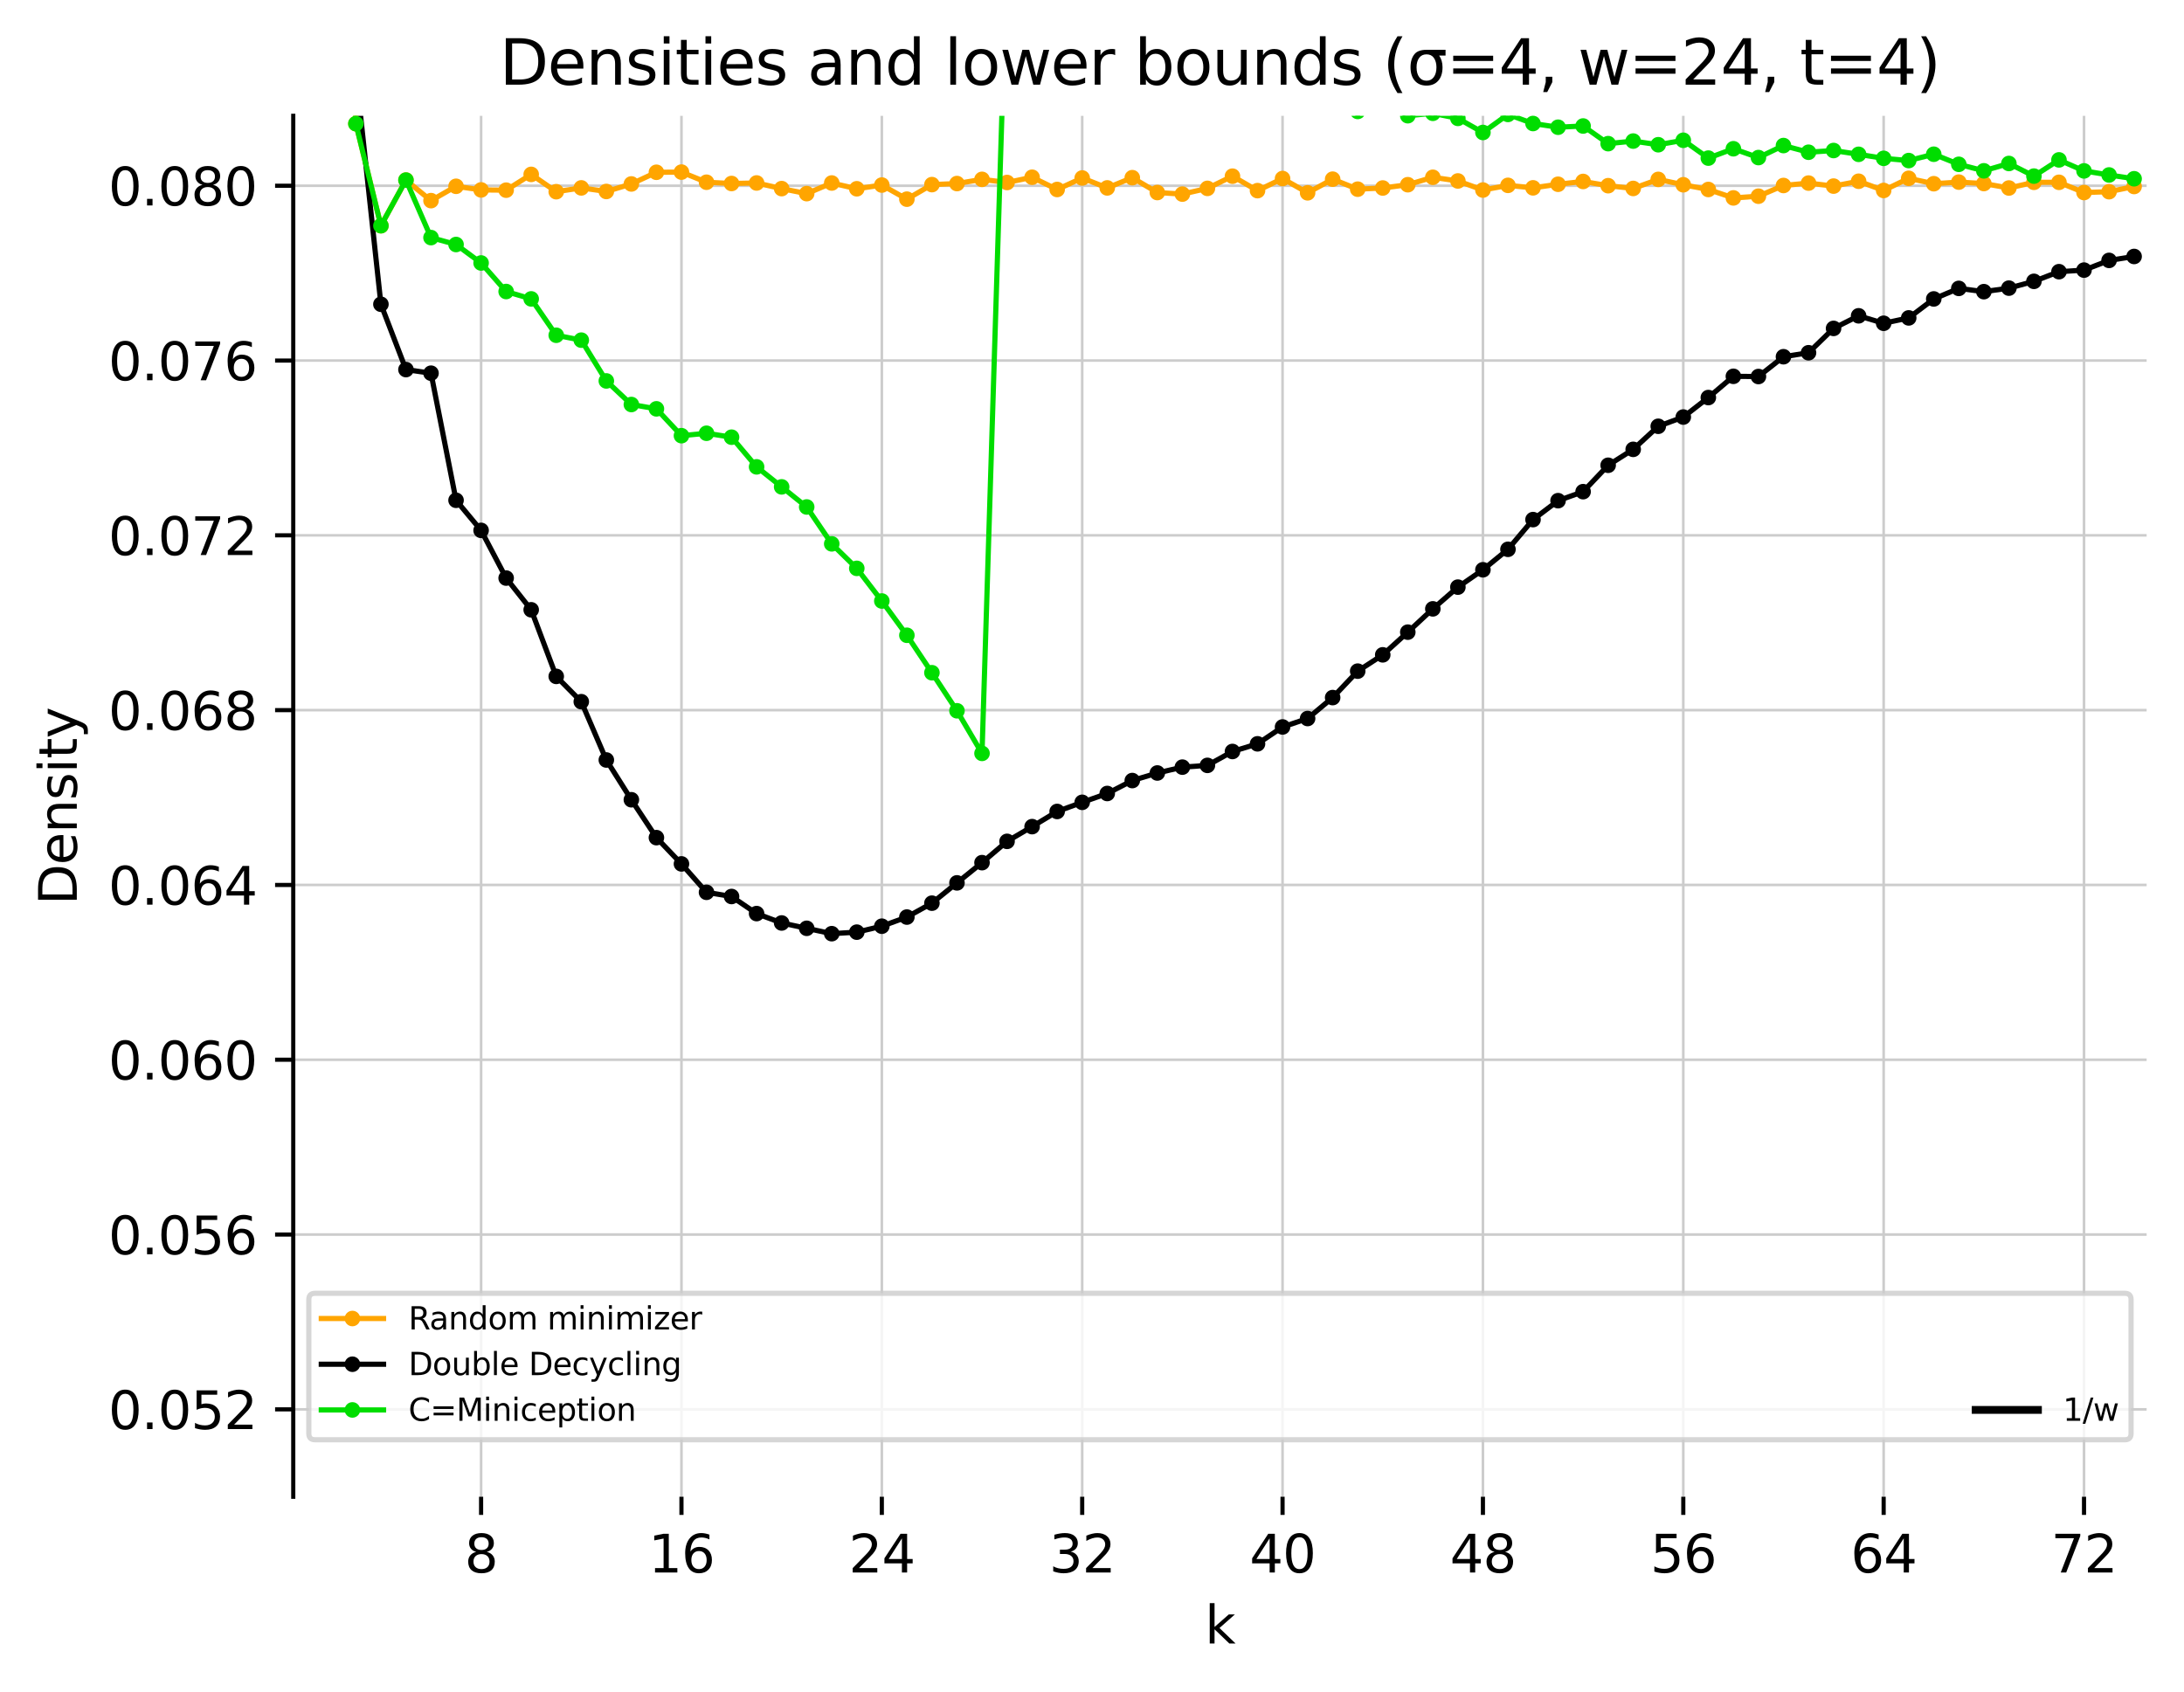 <?xml version="1.0" encoding="utf-8" standalone="no"?>
<!DOCTYPE svg PUBLIC "-//W3C//DTD SVG 1.1//EN"
  "http://www.w3.org/Graphics/SVG/1.1/DTD/svg11.dtd">
<svg xmlns:xlink="http://www.w3.org/1999/xlink" width="420.826pt" height="325.986pt" viewBox="0 0 420.826 325.986" xmlns="http://www.w3.org/2000/svg" version="1.1">
 <defs>
  <style type="text/css">*{stroke-linejoin: round; stroke-linecap: butt}</style>
 </defs>
 <g id="figure_1">
  <g id="patch_1">
   <path d="M 0 325.986 
L 420.826 325.986 
L 420.826 0 
L 0 0 
z
" style="fill: #ffffff"/>
  </g>
  <g id="axes_1">
   <g id="patch_2">
    <path d="M 56.506 288.43 
L 413.626 288.43 
L 413.626 22.318 
L 56.506 22.318 
z
" style="fill: #ffffff"/>
   </g>
   <g id="matplotlib.axis_1">
    <g id="xtick_1">
     <g id="line2d_1">
      <path d="M 92.701 288.43 
L 92.701 22.318 
" clip-path="url(#p3a14e0d897)" style="fill: none; stroke: #cccccc; stroke-width: 0.5; stroke-linecap: square"/>
     </g>
     <g id="line2d_2">
      <defs>
       <path id="m3e12089c28" d="M 0 0 
L 0 3.5 
" style="stroke: #000000; stroke-width: 0.8"/>
      </defs>
      <g>
       <use xlink:href="#m3e12089c28" x="92.701" y="288.43" style="stroke: #000000; stroke-width: 0.8"/>
      </g>
     </g>
     <g id="text_1">
      <!-- 8 -->
      <g transform="translate(89.52 303.029) scale(0.1 -0.1)">
       <defs>
        <path id="DejaVuSans-38" d="M 2034 2216 
Q 1584 2216 1326 1975 
Q 1069 1734 1069 1313 
Q 1069 891 1326 650 
Q 1584 409 2034 409 
Q 2484 409 2743 651 
Q 3003 894 3003 1313 
Q 3003 1734 2745 1975 
Q 2488 2216 2034 2216 
z
M 1403 2484 
Q 997 2584 770 2862 
Q 544 3141 544 3541 
Q 544 4100 942 4425 
Q 1341 4750 2034 4750 
Q 2731 4750 3128 4425 
Q 3525 4100 3525 3541 
Q 3525 3141 3298 2862 
Q 3072 2584 2669 2484 
Q 3125 2378 3379 2068 
Q 3634 1759 3634 1313 
Q 3634 634 3220 271 
Q 2806 -91 2034 -91 
Q 1263 -91 848 271 
Q 434 634 434 1313 
Q 434 1759 690 2068 
Q 947 2378 1403 2484 
z
M 1172 3481 
Q 1172 3119 1398 2916 
Q 1625 2713 2034 2713 
Q 2441 2713 2670 2916 
Q 2900 3119 2900 3481 
Q 2900 3844 2670 4047 
Q 2441 4250 2034 4250 
Q 1625 4250 1398 4047 
Q 1172 3844 1172 3481 
z
" transform="scale(0.016)"/>
       </defs>
       <use xlink:href="#DejaVuSans-38"/>
      </g>
     </g>
    </g>
    <g id="xtick_2">
     <g id="line2d_3">
      <path d="M 131.308 288.43 
L 131.308 22.318 
" clip-path="url(#p3a14e0d897)" style="fill: none; stroke: #cccccc; stroke-width: 0.5; stroke-linecap: square"/>
     </g>
     <g id="line2d_4">
      <g>
       <use xlink:href="#m3e12089c28" x="131.308" y="288.43" style="stroke: #000000; stroke-width: 0.8"/>
      </g>
     </g>
     <g id="text_2">
      <!-- 16 -->
      <g transform="translate(124.946 303.029) scale(0.1 -0.1)">
       <defs>
        <path id="DejaVuSans-31" d="M 794 531 
L 1825 531 
L 1825 4091 
L 703 3866 
L 703 4441 
L 1819 4666 
L 2450 4666 
L 2450 531 
L 3481 531 
L 3481 0 
L 794 0 
L 794 531 
z
" transform="scale(0.016)"/>
        <path id="DejaVuSans-36" d="M 2113 2584 
Q 1688 2584 1439 2293 
Q 1191 2003 1191 1497 
Q 1191 994 1439 701 
Q 1688 409 2113 409 
Q 2538 409 2786 701 
Q 3034 994 3034 1497 
Q 3034 2003 2786 2293 
Q 2538 2584 2113 2584 
z
M 3366 4563 
L 3366 3988 
Q 3128 4100 2886 4159 
Q 2644 4219 2406 4219 
Q 1781 4219 1451 3797 
Q 1122 3375 1075 2522 
Q 1259 2794 1537 2939 
Q 1816 3084 2150 3084 
Q 2853 3084 3261 2657 
Q 3669 2231 3669 1497 
Q 3669 778 3244 343 
Q 2819 -91 2113 -91 
Q 1303 -91 875 529 
Q 447 1150 447 2328 
Q 447 3434 972 4092 
Q 1497 4750 2381 4750 
Q 2619 4750 2861 4703 
Q 3103 4656 3366 4563 
z
" transform="scale(0.016)"/>
       </defs>
       <use xlink:href="#DejaVuSans-31"/>
       <use xlink:href="#DejaVuSans-36" x="63.623"/>
      </g>
     </g>
    </g>
    <g id="xtick_3">
     <g id="line2d_5">
      <path d="M 169.916 288.43 
L 169.916 22.318 
" clip-path="url(#p3a14e0d897)" style="fill: none; stroke: #cccccc; stroke-width: 0.5; stroke-linecap: square"/>
     </g>
     <g id="line2d_6">
      <g>
       <use xlink:href="#m3e12089c28" x="169.916" y="288.43" style="stroke: #000000; stroke-width: 0.8"/>
      </g>
     </g>
     <g id="text_3">
      <!-- 24 -->
      <g transform="translate(163.553 303.029) scale(0.1 -0.1)">
       <defs>
        <path id="DejaVuSans-32" d="M 1228 531 
L 3431 531 
L 3431 0 
L 469 0 
L 469 531 
Q 828 903 1448 1529 
Q 2069 2156 2228 2338 
Q 2531 2678 2651 2914 
Q 2772 3150 2772 3378 
Q 2772 3750 2511 3984 
Q 2250 4219 1831 4219 
Q 1534 4219 1204 4116 
Q 875 4013 500 3803 
L 500 4441 
Q 881 4594 1212 4672 
Q 1544 4750 1819 4750 
Q 2544 4750 2975 4387 
Q 3406 4025 3406 3419 
Q 3406 3131 3298 2873 
Q 3191 2616 2906 2266 
Q 2828 2175 2409 1742 
Q 1991 1309 1228 531 
z
" transform="scale(0.016)"/>
        <path id="DejaVuSans-34" d="M 2419 4116 
L 825 1625 
L 2419 1625 
L 2419 4116 
z
M 2253 4666 
L 3047 4666 
L 3047 1625 
L 3713 1625 
L 3713 1100 
L 3047 1100 
L 3047 0 
L 2419 0 
L 2419 1100 
L 313 1100 
L 313 1709 
L 2253 4666 
z
" transform="scale(0.016)"/>
       </defs>
       <use xlink:href="#DejaVuSans-32"/>
       <use xlink:href="#DejaVuSans-34" x="63.623"/>
      </g>
     </g>
    </g>
    <g id="xtick_4">
     <g id="line2d_7">
      <path d="M 208.524 288.43 
L 208.524 22.318 
" clip-path="url(#p3a14e0d897)" style="fill: none; stroke: #cccccc; stroke-width: 0.5; stroke-linecap: square"/>
     </g>
     <g id="line2d_8">
      <g>
       <use xlink:href="#m3e12089c28" x="208.524" y="288.43" style="stroke: #000000; stroke-width: 0.8"/>
      </g>
     </g>
     <g id="text_4">
      <!-- 32 -->
      <g transform="translate(202.161 303.029) scale(0.1 -0.1)">
       <defs>
        <path id="DejaVuSans-33" d="M 2597 2516 
Q 3050 2419 3304 2112 
Q 3559 1806 3559 1356 
Q 3559 666 3084 287 
Q 2609 -91 1734 -91 
Q 1441 -91 1130 -33 
Q 819 25 488 141 
L 488 750 
Q 750 597 1062 519 
Q 1375 441 1716 441 
Q 2309 441 2620 675 
Q 2931 909 2931 1356 
Q 2931 1769 2642 2001 
Q 2353 2234 1838 2234 
L 1294 2234 
L 1294 2753 
L 1863 2753 
Q 2328 2753 2575 2939 
Q 2822 3125 2822 3475 
Q 2822 3834 2567 4026 
Q 2313 4219 1838 4219 
Q 1578 4219 1281 4162 
Q 984 4106 628 3988 
L 628 4550 
Q 988 4650 1302 4700 
Q 1616 4750 1894 4750 
Q 2613 4750 3031 4423 
Q 3450 4097 3450 3541 
Q 3450 3153 3228 2886 
Q 3006 2619 2597 2516 
z
" transform="scale(0.016)"/>
       </defs>
       <use xlink:href="#DejaVuSans-33"/>
       <use xlink:href="#DejaVuSans-32" x="63.623"/>
      </g>
     </g>
    </g>
    <g id="xtick_5">
     <g id="line2d_9">
      <path d="M 247.131 288.43 
L 247.131 22.318 
" clip-path="url(#p3a14e0d897)" style="fill: none; stroke: #cccccc; stroke-width: 0.5; stroke-linecap: square"/>
     </g>
     <g id="line2d_10">
      <g>
       <use xlink:href="#m3e12089c28" x="247.131" y="288.43" style="stroke: #000000; stroke-width: 0.8"/>
      </g>
     </g>
     <g id="text_5">
      <!-- 40 -->
      <g transform="translate(240.769 303.029) scale(0.1 -0.1)">
       <defs>
        <path id="DejaVuSans-30" d="M 2034 4250 
Q 1547 4250 1301 3770 
Q 1056 3291 1056 2328 
Q 1056 1369 1301 889 
Q 1547 409 2034 409 
Q 2525 409 2770 889 
Q 3016 1369 3016 2328 
Q 3016 3291 2770 3770 
Q 2525 4250 2034 4250 
z
M 2034 4750 
Q 2819 4750 3233 4129 
Q 3647 3509 3647 2328 
Q 3647 1150 3233 529 
Q 2819 -91 2034 -91 
Q 1250 -91 836 529 
Q 422 1150 422 2328 
Q 422 3509 836 4129 
Q 1250 4750 2034 4750 
z
" transform="scale(0.016)"/>
       </defs>
       <use xlink:href="#DejaVuSans-34"/>
       <use xlink:href="#DejaVuSans-30" x="63.623"/>
      </g>
     </g>
    </g>
    <g id="xtick_6">
     <g id="line2d_11">
      <path d="M 285.739 288.43 
L 285.739 22.318 
" clip-path="url(#p3a14e0d897)" style="fill: none; stroke: #cccccc; stroke-width: 0.5; stroke-linecap: square"/>
     </g>
     <g id="line2d_12">
      <g>
       <use xlink:href="#m3e12089c28" x="285.739" y="288.43" style="stroke: #000000; stroke-width: 0.8"/>
      </g>
     </g>
     <g id="text_6">
      <!-- 48 -->
      <g transform="translate(279.376 303.029) scale(0.1 -0.1)">
       <use xlink:href="#DejaVuSans-34"/>
       <use xlink:href="#DejaVuSans-38" x="63.623"/>
      </g>
     </g>
    </g>
    <g id="xtick_7">
     <g id="line2d_13">
      <path d="M 324.346 288.43 
L 324.346 22.318 
" clip-path="url(#p3a14e0d897)" style="fill: none; stroke: #cccccc; stroke-width: 0.5; stroke-linecap: square"/>
     </g>
     <g id="line2d_14">
      <g>
       <use xlink:href="#m3e12089c28" x="324.346" y="288.43" style="stroke: #000000; stroke-width: 0.8"/>
      </g>
     </g>
     <g id="text_7">
      <!-- 56 -->
      <g transform="translate(317.984 303.029) scale(0.1 -0.1)">
       <defs>
        <path id="DejaVuSans-35" d="M 691 4666 
L 3169 4666 
L 3169 4134 
L 1269 4134 
L 1269 2991 
Q 1406 3038 1543 3061 
Q 1681 3084 1819 3084 
Q 2600 3084 3056 2656 
Q 3513 2228 3513 1497 
Q 3513 744 3044 326 
Q 2575 -91 1722 -91 
Q 1428 -91 1123 -41 
Q 819 9 494 109 
L 494 744 
Q 775 591 1075 516 
Q 1375 441 1709 441 
Q 2250 441 2565 725 
Q 2881 1009 2881 1497 
Q 2881 1984 2565 2268 
Q 2250 2553 1709 2553 
Q 1456 2553 1204 2497 
Q 953 2441 691 2322 
L 691 4666 
z
" transform="scale(0.016)"/>
       </defs>
       <use xlink:href="#DejaVuSans-35"/>
       <use xlink:href="#DejaVuSans-36" x="63.623"/>
      </g>
     </g>
    </g>
    <g id="xtick_8">
     <g id="line2d_15">
      <path d="M 362.954 288.43 
L 362.954 22.318 
" clip-path="url(#p3a14e0d897)" style="fill: none; stroke: #cccccc; stroke-width: 0.5; stroke-linecap: square"/>
     </g>
     <g id="line2d_16">
      <g>
       <use xlink:href="#m3e12089c28" x="362.954" y="288.43" style="stroke: #000000; stroke-width: 0.8"/>
      </g>
     </g>
     <g id="text_8">
      <!-- 64 -->
      <g transform="translate(356.591 303.029) scale(0.1 -0.1)">
       <use xlink:href="#DejaVuSans-36"/>
       <use xlink:href="#DejaVuSans-34" x="63.623"/>
      </g>
     </g>
    </g>
    <g id="xtick_9">
     <g id="line2d_17">
      <path d="M 401.561 288.43 
L 401.561 22.318 
" clip-path="url(#p3a14e0d897)" style="fill: none; stroke: #cccccc; stroke-width: 0.5; stroke-linecap: square"/>
     </g>
     <g id="line2d_18">
      <g>
       <use xlink:href="#m3e12089c28" x="401.561" y="288.43" style="stroke: #000000; stroke-width: 0.8"/>
      </g>
     </g>
     <g id="text_9">
      <!-- 72 -->
      <g transform="translate(395.199 303.029) scale(0.1 -0.1)">
       <defs>
        <path id="DejaVuSans-37" d="M 525 4666 
L 3525 4666 
L 3525 4397 
L 1831 0 
L 1172 0 
L 2766 4134 
L 525 4134 
L 525 4666 
z
" transform="scale(0.016)"/>
       </defs>
       <use xlink:href="#DejaVuSans-37"/>
       <use xlink:href="#DejaVuSans-32" x="63.623"/>
      </g>
     </g>
    </g>
    <g id="text_10">
     <!-- k -->
     <g transform="translate(232.171 316.707) scale(0.1 -0.1)">
      <defs>
       <path id="DejaVuSans-6b" d="M 581 4863 
L 1159 4863 
L 1159 1991 
L 2875 3500 
L 3609 3500 
L 1753 1863 
L 3688 0 
L 2938 0 
L 1159 1709 
L 1159 0 
L 581 0 
L 581 4863 
z
" transform="scale(0.016)"/>
      </defs>
      <use xlink:href="#DejaVuSans-6b"/>
     </g>
    </g>
   </g>
   <g id="matplotlib.axis_2">
    <g id="ytick_1">
     <g id="line2d_19">
      <path d="M 56.506 271.588 
L 413.626 271.588 
" clip-path="url(#p3a14e0d897)" style="fill: none; stroke: #cccccc; stroke-width: 0.5; stroke-linecap: square"/>
     </g>
     <g id="line2d_20">
      <defs>
       <path id="m6bbd85a780" d="M 0 0 
L -3.5 0 
" style="stroke: #000000; stroke-width: 0.8"/>
      </defs>
      <g>
       <use xlink:href="#m6bbd85a780" x="56.506" y="271.588" style="stroke: #000000; stroke-width: 0.8"/>
      </g>
     </g>
     <g id="text_11">
      <!-- 0.052 -->
      <g transform="translate(20.878 275.387) scale(0.1 -0.1)">
       <defs>
        <path id="DejaVuSans-2e" d="M 684 794 
L 1344 794 
L 1344 0 
L 684 0 
L 684 794 
z
" transform="scale(0.016)"/>
       </defs>
       <use xlink:href="#DejaVuSans-30"/>
       <use xlink:href="#DejaVuSans-2e" x="63.623"/>
       <use xlink:href="#DejaVuSans-30" x="95.41"/>
       <use xlink:href="#DejaVuSans-35" x="159.033"/>
       <use xlink:href="#DejaVuSans-32" x="222.656"/>
      </g>
     </g>
    </g>
    <g id="ytick_2">
     <g id="line2d_21">
      <path d="M 56.506 237.903 
L 413.626 237.903 
" clip-path="url(#p3a14e0d897)" style="fill: none; stroke: #cccccc; stroke-width: 0.5; stroke-linecap: square"/>
     </g>
     <g id="line2d_22">
      <g>
       <use xlink:href="#m6bbd85a780" x="56.506" y="237.903" style="stroke: #000000; stroke-width: 0.8"/>
      </g>
     </g>
     <g id="text_12">
      <!-- 0.056 -->
      <g transform="translate(20.878 241.702) scale(0.1 -0.1)">
       <use xlink:href="#DejaVuSans-30"/>
       <use xlink:href="#DejaVuSans-2e" x="63.623"/>
       <use xlink:href="#DejaVuSans-30" x="95.41"/>
       <use xlink:href="#DejaVuSans-35" x="159.033"/>
       <use xlink:href="#DejaVuSans-36" x="222.656"/>
      </g>
     </g>
    </g>
    <g id="ytick_3">
     <g id="line2d_23">
      <path d="M 56.506 204.217 
L 413.626 204.217 
" clip-path="url(#p3a14e0d897)" style="fill: none; stroke: #cccccc; stroke-width: 0.5; stroke-linecap: square"/>
     </g>
     <g id="line2d_24">
      <g>
       <use xlink:href="#m6bbd85a780" x="56.506" y="204.217" style="stroke: #000000; stroke-width: 0.8"/>
      </g>
     </g>
     <g id="text_13">
      <!-- 0.060 -->
      <g transform="translate(20.878 208.017) scale(0.1 -0.1)">
       <use xlink:href="#DejaVuSans-30"/>
       <use xlink:href="#DejaVuSans-2e" x="63.623"/>
       <use xlink:href="#DejaVuSans-30" x="95.41"/>
       <use xlink:href="#DejaVuSans-36" x="159.033"/>
       <use xlink:href="#DejaVuSans-30" x="222.656"/>
      </g>
     </g>
    </g>
    <g id="ytick_4">
     <g id="line2d_25">
      <path d="M 56.506 170.532 
L 413.626 170.532 
" clip-path="url(#p3a14e0d897)" style="fill: none; stroke: #cccccc; stroke-width: 0.5; stroke-linecap: square"/>
     </g>
     <g id="line2d_26">
      <g>
       <use xlink:href="#m6bbd85a780" x="56.506" y="170.532" style="stroke: #000000; stroke-width: 0.8"/>
      </g>
     </g>
     <g id="text_14">
      <!-- 0.064 -->
      <g transform="translate(20.878 174.332) scale(0.1 -0.1)">
       <use xlink:href="#DejaVuSans-30"/>
       <use xlink:href="#DejaVuSans-2e" x="63.623"/>
       <use xlink:href="#DejaVuSans-30" x="95.41"/>
       <use xlink:href="#DejaVuSans-36" x="159.033"/>
       <use xlink:href="#DejaVuSans-34" x="222.656"/>
      </g>
     </g>
    </g>
    <g id="ytick_5">
     <g id="line2d_27">
      <path d="M 56.506 136.847 
L 413.626 136.847 
" clip-path="url(#p3a14e0d897)" style="fill: none; stroke: #cccccc; stroke-width: 0.5; stroke-linecap: square"/>
     </g>
     <g id="line2d_28">
      <g>
       <use xlink:href="#m6bbd85a780" x="56.506" y="136.847" style="stroke: #000000; stroke-width: 0.8"/>
      </g>
     </g>
     <g id="text_15">
      <!-- 0.068 -->
      <g transform="translate(20.878 140.647) scale(0.1 -0.1)">
       <use xlink:href="#DejaVuSans-30"/>
       <use xlink:href="#DejaVuSans-2e" x="63.623"/>
       <use xlink:href="#DejaVuSans-30" x="95.41"/>
       <use xlink:href="#DejaVuSans-36" x="159.033"/>
       <use xlink:href="#DejaVuSans-38" x="222.656"/>
      </g>
     </g>
    </g>
    <g id="ytick_6">
     <g id="line2d_29">
      <path d="M 56.506 103.162 
L 413.626 103.162 
" clip-path="url(#p3a14e0d897)" style="fill: none; stroke: #cccccc; stroke-width: 0.5; stroke-linecap: square"/>
     </g>
     <g id="line2d_30">
      <g>
       <use xlink:href="#m6bbd85a780" x="56.506" y="103.162" style="stroke: #000000; stroke-width: 0.8"/>
      </g>
     </g>
     <g id="text_16">
      <!-- 0.072 -->
      <g transform="translate(20.878 106.961) scale(0.1 -0.1)">
       <use xlink:href="#DejaVuSans-30"/>
       <use xlink:href="#DejaVuSans-2e" x="63.623"/>
       <use xlink:href="#DejaVuSans-30" x="95.41"/>
       <use xlink:href="#DejaVuSans-37" x="159.033"/>
       <use xlink:href="#DejaVuSans-32" x="222.656"/>
      </g>
     </g>
    </g>
    <g id="ytick_7">
     <g id="line2d_31">
      <path d="M 56.506 69.477 
L 413.626 69.477 
" clip-path="url(#p3a14e0d897)" style="fill: none; stroke: #cccccc; stroke-width: 0.5; stroke-linecap: square"/>
     </g>
     <g id="line2d_32">
      <g>
       <use xlink:href="#m6bbd85a780" x="56.506" y="69.477" style="stroke: #000000; stroke-width: 0.8"/>
      </g>
     </g>
     <g id="text_17">
      <!-- 0.076 -->
      <g transform="translate(20.878 73.276) scale(0.1 -0.1)">
       <use xlink:href="#DejaVuSans-30"/>
       <use xlink:href="#DejaVuSans-2e" x="63.623"/>
       <use xlink:href="#DejaVuSans-30" x="95.41"/>
       <use xlink:href="#DejaVuSans-37" x="159.033"/>
       <use xlink:href="#DejaVuSans-36" x="222.656"/>
      </g>
     </g>
    </g>
    <g id="ytick_8">
     <g id="line2d_33">
      <path d="M 56.506 35.792 
L 413.626 35.792 
" clip-path="url(#p3a14e0d897)" style="fill: none; stroke: #cccccc; stroke-width: 0.5; stroke-linecap: square"/>
     </g>
     <g id="line2d_34">
      <g>
       <use xlink:href="#m6bbd85a780" x="56.506" y="35.792" style="stroke: #000000; stroke-width: 0.8"/>
      </g>
     </g>
     <g id="text_18">
      <!-- 0.080 -->
      <g transform="translate(20.878 39.591) scale(0.1 -0.1)">
       <use xlink:href="#DejaVuSans-30"/>
       <use xlink:href="#DejaVuSans-2e" x="63.623"/>
       <use xlink:href="#DejaVuSans-30" x="95.41"/>
       <use xlink:href="#DejaVuSans-38" x="159.033"/>
       <use xlink:href="#DejaVuSans-30" x="222.656"/>
      </g>
     </g>
    </g>
    <g id="text_19">
     <!-- Density -->
     <g transform="translate(14.798 174.383) rotate(-90) scale(0.1 -0.1)">
      <defs>
       <path id="DejaVuSans-44" d="M 1259 4147 
L 1259 519 
L 2022 519 
Q 2988 519 3436 956 
Q 3884 1394 3884 2338 
Q 3884 3275 3436 3711 
Q 2988 4147 2022 4147 
L 1259 4147 
z
M 628 4666 
L 1925 4666 
Q 3281 4666 3915 4102 
Q 4550 3538 4550 2338 
Q 4550 1131 3912 565 
Q 3275 0 1925 0 
L 628 0 
L 628 4666 
z
" transform="scale(0.016)"/>
       <path id="DejaVuSans-65" d="M 3597 1894 
L 3597 1613 
L 953 1613 
Q 991 1019 1311 708 
Q 1631 397 2203 397 
Q 2534 397 2845 478 
Q 3156 559 3463 722 
L 3463 178 
Q 3153 47 2828 -22 
Q 2503 -91 2169 -91 
Q 1331 -91 842 396 
Q 353 884 353 1716 
Q 353 2575 817 3079 
Q 1281 3584 2069 3584 
Q 2775 3584 3186 3129 
Q 3597 2675 3597 1894 
z
M 3022 2063 
Q 3016 2534 2758 2815 
Q 2500 3097 2075 3097 
Q 1594 3097 1305 2825 
Q 1016 2553 972 2059 
L 3022 2063 
z
" transform="scale(0.016)"/>
       <path id="DejaVuSans-6e" d="M 3513 2113 
L 3513 0 
L 2938 0 
L 2938 2094 
Q 2938 2591 2744 2837 
Q 2550 3084 2163 3084 
Q 1697 3084 1428 2787 
Q 1159 2491 1159 1978 
L 1159 0 
L 581 0 
L 581 3500 
L 1159 3500 
L 1159 2956 
Q 1366 3272 1645 3428 
Q 1925 3584 2291 3584 
Q 2894 3584 3203 3211 
Q 3513 2838 3513 2113 
z
" transform="scale(0.016)"/>
       <path id="DejaVuSans-73" d="M 2834 3397 
L 2834 2853 
Q 2591 2978 2328 3040 
Q 2066 3103 1784 3103 
Q 1356 3103 1142 2972 
Q 928 2841 928 2578 
Q 928 2378 1081 2264 
Q 1234 2150 1697 2047 
L 1894 2003 
Q 2506 1872 2764 1633 
Q 3022 1394 3022 966 
Q 3022 478 2636 193 
Q 2250 -91 1575 -91 
Q 1294 -91 989 -36 
Q 684 19 347 128 
L 347 722 
Q 666 556 975 473 
Q 1284 391 1588 391 
Q 1994 391 2212 530 
Q 2431 669 2431 922 
Q 2431 1156 2273 1281 
Q 2116 1406 1581 1522 
L 1381 1569 
Q 847 1681 609 1914 
Q 372 2147 372 2553 
Q 372 3047 722 3315 
Q 1072 3584 1716 3584 
Q 2034 3584 2315 3537 
Q 2597 3491 2834 3397 
z
" transform="scale(0.016)"/>
       <path id="DejaVuSans-69" d="M 603 3500 
L 1178 3500 
L 1178 0 
L 603 0 
L 603 3500 
z
M 603 4863 
L 1178 4863 
L 1178 4134 
L 603 4134 
L 603 4863 
z
" transform="scale(0.016)"/>
       <path id="DejaVuSans-74" d="M 1172 4494 
L 1172 3500 
L 2356 3500 
L 2356 3053 
L 1172 3053 
L 1172 1153 
Q 1172 725 1289 603 
Q 1406 481 1766 481 
L 2356 481 
L 2356 0 
L 1766 0 
Q 1100 0 847 248 
Q 594 497 594 1153 
L 594 3053 
L 172 3053 
L 172 3500 
L 594 3500 
L 594 4494 
L 1172 4494 
z
" transform="scale(0.016)"/>
       <path id="DejaVuSans-79" d="M 2059 -325 
Q 1816 -950 1584 -1140 
Q 1353 -1331 966 -1331 
L 506 -1331 
L 506 -850 
L 844 -850 
Q 1081 -850 1212 -737 
Q 1344 -625 1503 -206 
L 1606 56 
L 191 3500 
L 800 3500 
L 1894 763 
L 2988 3500 
L 3597 3500 
L 2059 -325 
z
" transform="scale(0.016)"/>
      </defs>
      <use xlink:href="#DejaVuSans-44"/>
      <use xlink:href="#DejaVuSans-65" x="77.002"/>
      <use xlink:href="#DejaVuSans-6e" x="138.525"/>
      <use xlink:href="#DejaVuSans-73" x="201.904"/>
      <use xlink:href="#DejaVuSans-69" x="254.004"/>
      <use xlink:href="#DejaVuSans-74" x="281.787"/>
      <use xlink:href="#DejaVuSans-79" x="320.996"/>
     </g>
    </g>
   </g>
   <g id="line2d_35">
    <path d="M 67.84 -1 
L 68.571 23.834 
L 73.397 43.497 
L 78.223 34.704 
L 83.049 38.662 
L 87.875 35.899 
L 92.701 36.597 
L 97.527 36.647 
L 102.353 33.606 
L 107.179 36.941 
L 112.005 36.207 
L 116.831 36.897 
L 121.657 35.448 
L 126.482 33.199 
L 131.308 33.164 
L 136.134 35.117 
L 140.96 35.361 
L 145.786 35.259 
L 150.612 36.345 
L 155.438 37.313 
L 160.264 35.266 
L 165.09 36.377 
L 169.916 35.66 
L 174.742 38.38 
L 179.568 35.575 
L 184.394 35.372 
L 189.22 34.563 
L 194.046 35.168 
L 198.872 34.157 
L 203.698 36.514 
L 208.524 34.299 
L 213.349 36.21 
L 218.175 34.239 
L 223.001 37.101 
L 227.827 37.404 
L 232.653 36.3 
L 237.479 33.949 
L 242.305 36.736 
L 247.131 34.403 
L 251.957 37.156 
L 256.783 34.528 
L 261.609 36.456 
L 266.435 36.228 
L 271.261 35.595 
L 276.087 34.163 
L 280.913 34.87 
L 285.739 36.621 
L 290.565 35.719 
L 295.391 36.198 
L 300.217 35.507 
L 305.042 34.967 
L 309.868 35.784 
L 314.694 36.314 
L 319.52 34.57 
L 324.346 35.605 
L 329.172 36.514 
L 333.998 38.139 
L 338.824 37.809 
L 343.65 35.745 
L 348.476 35.281 
L 353.302 35.862 
L 358.128 34.926 
L 362.954 36.703 
L 367.78 34.361 
L 372.606 35.404 
L 377.432 35.092 
L 382.258 35.369 
L 387.084 36.228 
L 391.909 35.132 
L 396.735 35.132 
L 401.561 37.102 
L 406.387 36.941 
L 411.213 35.938 
" clip-path="url(#p3a14e0d897)" style="fill: none; stroke: #ffa500; stroke-linecap: square"/>
    <defs>
     <path id="m157c65feaf" d="M 0 1 
C 0.265 1 0.52 0.895 0.707 0.707 
C 0.895 0.52 1 0.265 1 0 
C 1 -0.265 0.895 -0.52 0.707 -0.707 
C 0.52 -0.895 0.265 -1 0 -1 
C -0.265 -1 -0.52 -0.895 -0.707 -0.707 
C -0.895 -0.52 -1 -0.265 -1 0 
C -1 0.265 -0.895 0.52 -0.707 0.707 
C -0.52 0.895 -0.265 1 0 1 
z
" style="stroke: #ffa500"/>
    </defs>
    <g clip-path="url(#p3a14e0d897)">
     <use xlink:href="#m157c65feaf" x="67.84" y="-1" style="fill: #ffa500; stroke: #ffa500"/>
     <use xlink:href="#m157c65feaf" x="68.571" y="23.834" style="fill: #ffa500; stroke: #ffa500"/>
     <use xlink:href="#m157c65feaf" x="73.397" y="43.497" style="fill: #ffa500; stroke: #ffa500"/>
     <use xlink:href="#m157c65feaf" x="78.223" y="34.704" style="fill: #ffa500; stroke: #ffa500"/>
     <use xlink:href="#m157c65feaf" x="83.049" y="38.662" style="fill: #ffa500; stroke: #ffa500"/>
     <use xlink:href="#m157c65feaf" x="87.875" y="35.899" style="fill: #ffa500; stroke: #ffa500"/>
     <use xlink:href="#m157c65feaf" x="92.701" y="36.597" style="fill: #ffa500; stroke: #ffa500"/>
     <use xlink:href="#m157c65feaf" x="97.527" y="36.647" style="fill: #ffa500; stroke: #ffa500"/>
     <use xlink:href="#m157c65feaf" x="102.353" y="33.606" style="fill: #ffa500; stroke: #ffa500"/>
     <use xlink:href="#m157c65feaf" x="107.179" y="36.941" style="fill: #ffa500; stroke: #ffa500"/>
     <use xlink:href="#m157c65feaf" x="112.005" y="36.207" style="fill: #ffa500; stroke: #ffa500"/>
     <use xlink:href="#m157c65feaf" x="116.831" y="36.897" style="fill: #ffa500; stroke: #ffa500"/>
     <use xlink:href="#m157c65feaf" x="121.657" y="35.448" style="fill: #ffa500; stroke: #ffa500"/>
     <use xlink:href="#m157c65feaf" x="126.482" y="33.199" style="fill: #ffa500; stroke: #ffa500"/>
     <use xlink:href="#m157c65feaf" x="131.308" y="33.164" style="fill: #ffa500; stroke: #ffa500"/>
     <use xlink:href="#m157c65feaf" x="136.134" y="35.117" style="fill: #ffa500; stroke: #ffa500"/>
     <use xlink:href="#m157c65feaf" x="140.96" y="35.361" style="fill: #ffa500; stroke: #ffa500"/>
     <use xlink:href="#m157c65feaf" x="145.786" y="35.259" style="fill: #ffa500; stroke: #ffa500"/>
     <use xlink:href="#m157c65feaf" x="150.612" y="36.345" style="fill: #ffa500; stroke: #ffa500"/>
     <use xlink:href="#m157c65feaf" x="155.438" y="37.313" style="fill: #ffa500; stroke: #ffa500"/>
     <use xlink:href="#m157c65feaf" x="160.264" y="35.266" style="fill: #ffa500; stroke: #ffa500"/>
     <use xlink:href="#m157c65feaf" x="165.09" y="36.377" style="fill: #ffa500; stroke: #ffa500"/>
     <use xlink:href="#m157c65feaf" x="169.916" y="35.66" style="fill: #ffa500; stroke: #ffa500"/>
     <use xlink:href="#m157c65feaf" x="174.742" y="38.38" style="fill: #ffa500; stroke: #ffa500"/>
     <use xlink:href="#m157c65feaf" x="179.568" y="35.575" style="fill: #ffa500; stroke: #ffa500"/>
     <use xlink:href="#m157c65feaf" x="184.394" y="35.372" style="fill: #ffa500; stroke: #ffa500"/>
     <use xlink:href="#m157c65feaf" x="189.22" y="34.563" style="fill: #ffa500; stroke: #ffa500"/>
     <use xlink:href="#m157c65feaf" x="194.046" y="35.168" style="fill: #ffa500; stroke: #ffa500"/>
     <use xlink:href="#m157c65feaf" x="198.872" y="34.157" style="fill: #ffa500; stroke: #ffa500"/>
     <use xlink:href="#m157c65feaf" x="203.698" y="36.514" style="fill: #ffa500; stroke: #ffa500"/>
     <use xlink:href="#m157c65feaf" x="208.524" y="34.299" style="fill: #ffa500; stroke: #ffa500"/>
     <use xlink:href="#m157c65feaf" x="213.349" y="36.21" style="fill: #ffa500; stroke: #ffa500"/>
     <use xlink:href="#m157c65feaf" x="218.175" y="34.239" style="fill: #ffa500; stroke: #ffa500"/>
     <use xlink:href="#m157c65feaf" x="223.001" y="37.101" style="fill: #ffa500; stroke: #ffa500"/>
     <use xlink:href="#m157c65feaf" x="227.827" y="37.404" style="fill: #ffa500; stroke: #ffa500"/>
     <use xlink:href="#m157c65feaf" x="232.653" y="36.3" style="fill: #ffa500; stroke: #ffa500"/>
     <use xlink:href="#m157c65feaf" x="237.479" y="33.949" style="fill: #ffa500; stroke: #ffa500"/>
     <use xlink:href="#m157c65feaf" x="242.305" y="36.736" style="fill: #ffa500; stroke: #ffa500"/>
     <use xlink:href="#m157c65feaf" x="247.131" y="34.403" style="fill: #ffa500; stroke: #ffa500"/>
     <use xlink:href="#m157c65feaf" x="251.957" y="37.156" style="fill: #ffa500; stroke: #ffa500"/>
     <use xlink:href="#m157c65feaf" x="256.783" y="34.528" style="fill: #ffa500; stroke: #ffa500"/>
     <use xlink:href="#m157c65feaf" x="261.609" y="36.456" style="fill: #ffa500; stroke: #ffa500"/>
     <use xlink:href="#m157c65feaf" x="266.435" y="36.228" style="fill: #ffa500; stroke: #ffa500"/>
     <use xlink:href="#m157c65feaf" x="271.261" y="35.595" style="fill: #ffa500; stroke: #ffa500"/>
     <use xlink:href="#m157c65feaf" x="276.087" y="34.163" style="fill: #ffa500; stroke: #ffa500"/>
     <use xlink:href="#m157c65feaf" x="280.913" y="34.87" style="fill: #ffa500; stroke: #ffa500"/>
     <use xlink:href="#m157c65feaf" x="285.739" y="36.621" style="fill: #ffa500; stroke: #ffa500"/>
     <use xlink:href="#m157c65feaf" x="290.565" y="35.719" style="fill: #ffa500; stroke: #ffa500"/>
     <use xlink:href="#m157c65feaf" x="295.391" y="36.198" style="fill: #ffa500; stroke: #ffa500"/>
     <use xlink:href="#m157c65feaf" x="300.217" y="35.507" style="fill: #ffa500; stroke: #ffa500"/>
     <use xlink:href="#m157c65feaf" x="305.042" y="34.967" style="fill: #ffa500; stroke: #ffa500"/>
     <use xlink:href="#m157c65feaf" x="309.868" y="35.784" style="fill: #ffa500; stroke: #ffa500"/>
     <use xlink:href="#m157c65feaf" x="314.694" y="36.314" style="fill: #ffa500; stroke: #ffa500"/>
     <use xlink:href="#m157c65feaf" x="319.52" y="34.57" style="fill: #ffa500; stroke: #ffa500"/>
     <use xlink:href="#m157c65feaf" x="324.346" y="35.605" style="fill: #ffa500; stroke: #ffa500"/>
     <use xlink:href="#m157c65feaf" x="329.172" y="36.514" style="fill: #ffa500; stroke: #ffa500"/>
     <use xlink:href="#m157c65feaf" x="333.998" y="38.139" style="fill: #ffa500; stroke: #ffa500"/>
     <use xlink:href="#m157c65feaf" x="338.824" y="37.809" style="fill: #ffa500; stroke: #ffa500"/>
     <use xlink:href="#m157c65feaf" x="343.65" y="35.745" style="fill: #ffa500; stroke: #ffa500"/>
     <use xlink:href="#m157c65feaf" x="348.476" y="35.281" style="fill: #ffa500; stroke: #ffa500"/>
     <use xlink:href="#m157c65feaf" x="353.302" y="35.862" style="fill: #ffa500; stroke: #ffa500"/>
     <use xlink:href="#m157c65feaf" x="358.128" y="34.926" style="fill: #ffa500; stroke: #ffa500"/>
     <use xlink:href="#m157c65feaf" x="362.954" y="36.703" style="fill: #ffa500; stroke: #ffa500"/>
     <use xlink:href="#m157c65feaf" x="367.78" y="34.361" style="fill: #ffa500; stroke: #ffa500"/>
     <use xlink:href="#m157c65feaf" x="372.606" y="35.404" style="fill: #ffa500; stroke: #ffa500"/>
     <use xlink:href="#m157c65feaf" x="377.432" y="35.092" style="fill: #ffa500; stroke: #ffa500"/>
     <use xlink:href="#m157c65feaf" x="382.258" y="35.369" style="fill: #ffa500; stroke: #ffa500"/>
     <use xlink:href="#m157c65feaf" x="387.084" y="36.228" style="fill: #ffa500; stroke: #ffa500"/>
     <use xlink:href="#m157c65feaf" x="391.909" y="35.132" style="fill: #ffa500; stroke: #ffa500"/>
     <use xlink:href="#m157c65feaf" x="396.735" y="35.132" style="fill: #ffa500; stroke: #ffa500"/>
     <use xlink:href="#m157c65feaf" x="401.561" y="37.102" style="fill: #ffa500; stroke: #ffa500"/>
     <use xlink:href="#m157c65feaf" x="406.387" y="36.941" style="fill: #ffa500; stroke: #ffa500"/>
     <use xlink:href="#m157c65feaf" x="411.213" y="35.938" style="fill: #ffa500; stroke: #ffa500"/>
    </g>
   </g>
   <g id="line2d_36">
    <path d="M 68.104 -1 
L 68.571 13.888 
L 73.397 58.631 
L 78.223 71.22 
L 83.049 71.918 
L 87.875 96.407 
L 92.701 102.209 
L 97.527 111.397 
L 102.353 117.51 
L 107.179 130.344 
L 112.005 135.219 
L 116.831 146.453 
L 121.657 154.116 
L 126.482 161.417 
L 131.308 166.478 
L 136.134 171.951 
L 140.96 172.759 
L 145.786 176.052 
L 150.612 177.862 
L 155.438 178.889 
L 160.264 179.924 
L 165.09 179.629 
L 169.916 178.483 
L 174.742 176.722 
L 179.568 174.044 
L 184.394 170.135 
L 189.22 166.236 
L 194.046 162.134 
L 198.872 159.295 
L 203.698 156.372 
L 208.524 154.612 
L 213.349 152.91 
L 218.175 150.416 
L 223.001 148.959 
L 227.827 147.83 
L 232.653 147.492 
L 237.479 144.814 
L 242.305 143.339 
L 247.131 140.088 
L 251.957 138.462 
L 256.783 134.427 
L 261.609 129.332 
L 266.435 126.19 
L 271.261 121.818 
L 276.087 117.329 
L 280.913 113.142 
L 285.739 109.798 
L 290.565 105.856 
L 295.391 100.129 
L 300.217 96.482 
L 305.042 94.746 
L 309.868 89.659 
L 314.694 86.592 
L 319.52 82.145 
L 324.346 80.367 
L 329.172 76.611 
L 333.998 72.517 
L 338.824 72.558 
L 343.65 68.743 
L 348.476 67.976 
L 353.302 63.284 
L 358.128 60.858 
L 362.954 62.297 
L 367.78 61.261 
L 372.606 57.605 
L 377.432 55.574 
L 382.258 56.205 
L 387.084 55.523 
L 391.909 54.217 
L 396.735 52.355 
L 401.561 52.051 
L 406.387 50.18 
L 411.213 49.422 
" clip-path="url(#p3a14e0d897)" style="fill: none; stroke: #000000; stroke-linecap: square"/>
    <defs>
     <path id="m90ff6724ae" d="M 0 1 
C 0.265 1 0.52 0.895 0.707 0.707 
C 0.895 0.52 1 0.265 1 0 
C 1 -0.265 0.895 -0.52 0.707 -0.707 
C 0.52 -0.895 0.265 -1 0 -1 
C -0.265 -1 -0.52 -0.895 -0.707 -0.707 
C -0.895 -0.52 -1 -0.265 -1 0 
C -1 0.265 -0.895 0.52 -0.707 0.707 
C -0.52 0.895 -0.265 1 0 1 
z
" style="stroke: #000000"/>
    </defs>
    <g clip-path="url(#p3a14e0d897)">
     <use xlink:href="#m90ff6724ae" x="68.104" y="-1" style="stroke: #000000"/>
     <use xlink:href="#m90ff6724ae" x="68.571" y="13.888" style="stroke: #000000"/>
     <use xlink:href="#m90ff6724ae" x="73.397" y="58.631" style="stroke: #000000"/>
     <use xlink:href="#m90ff6724ae" x="78.223" y="71.22" style="stroke: #000000"/>
     <use xlink:href="#m90ff6724ae" x="83.049" y="71.918" style="stroke: #000000"/>
     <use xlink:href="#m90ff6724ae" x="87.875" y="96.407" style="stroke: #000000"/>
     <use xlink:href="#m90ff6724ae" x="92.701" y="102.209" style="stroke: #000000"/>
     <use xlink:href="#m90ff6724ae" x="97.527" y="111.397" style="stroke: #000000"/>
     <use xlink:href="#m90ff6724ae" x="102.353" y="117.51" style="stroke: #000000"/>
     <use xlink:href="#m90ff6724ae" x="107.179" y="130.344" style="stroke: #000000"/>
     <use xlink:href="#m90ff6724ae" x="112.005" y="135.219" style="stroke: #000000"/>
     <use xlink:href="#m90ff6724ae" x="116.831" y="146.453" style="stroke: #000000"/>
     <use xlink:href="#m90ff6724ae" x="121.657" y="154.116" style="stroke: #000000"/>
     <use xlink:href="#m90ff6724ae" x="126.482" y="161.417" style="stroke: #000000"/>
     <use xlink:href="#m90ff6724ae" x="131.308" y="166.478" style="stroke: #000000"/>
     <use xlink:href="#m90ff6724ae" x="136.134" y="171.951" style="stroke: #000000"/>
     <use xlink:href="#m90ff6724ae" x="140.96" y="172.759" style="stroke: #000000"/>
     <use xlink:href="#m90ff6724ae" x="145.786" y="176.052" style="stroke: #000000"/>
     <use xlink:href="#m90ff6724ae" x="150.612" y="177.862" style="stroke: #000000"/>
     <use xlink:href="#m90ff6724ae" x="155.438" y="178.889" style="stroke: #000000"/>
     <use xlink:href="#m90ff6724ae" x="160.264" y="179.924" style="stroke: #000000"/>
     <use xlink:href="#m90ff6724ae" x="165.09" y="179.629" style="stroke: #000000"/>
     <use xlink:href="#m90ff6724ae" x="169.916" y="178.483" style="stroke: #000000"/>
     <use xlink:href="#m90ff6724ae" x="174.742" y="176.722" style="stroke: #000000"/>
     <use xlink:href="#m90ff6724ae" x="179.568" y="174.044" style="stroke: #000000"/>
     <use xlink:href="#m90ff6724ae" x="184.394" y="170.135" style="stroke: #000000"/>
     <use xlink:href="#m90ff6724ae" x="189.22" y="166.236" style="stroke: #000000"/>
     <use xlink:href="#m90ff6724ae" x="194.046" y="162.134" style="stroke: #000000"/>
     <use xlink:href="#m90ff6724ae" x="198.872" y="159.295" style="stroke: #000000"/>
     <use xlink:href="#m90ff6724ae" x="203.698" y="156.372" style="stroke: #000000"/>
     <use xlink:href="#m90ff6724ae" x="208.524" y="154.612" style="stroke: #000000"/>
     <use xlink:href="#m90ff6724ae" x="213.349" y="152.91" style="stroke: #000000"/>
     <use xlink:href="#m90ff6724ae" x="218.175" y="150.416" style="stroke: #000000"/>
     <use xlink:href="#m90ff6724ae" x="223.001" y="148.959" style="stroke: #000000"/>
     <use xlink:href="#m90ff6724ae" x="227.827" y="147.83" style="stroke: #000000"/>
     <use xlink:href="#m90ff6724ae" x="232.653" y="147.492" style="stroke: #000000"/>
     <use xlink:href="#m90ff6724ae" x="237.479" y="144.814" style="stroke: #000000"/>
     <use xlink:href="#m90ff6724ae" x="242.305" y="143.339" style="stroke: #000000"/>
     <use xlink:href="#m90ff6724ae" x="247.131" y="140.088" style="stroke: #000000"/>
     <use xlink:href="#m90ff6724ae" x="251.957" y="138.462" style="stroke: #000000"/>
     <use xlink:href="#m90ff6724ae" x="256.783" y="134.427" style="stroke: #000000"/>
     <use xlink:href="#m90ff6724ae" x="261.609" y="129.332" style="stroke: #000000"/>
     <use xlink:href="#m90ff6724ae" x="266.435" y="126.19" style="stroke: #000000"/>
     <use xlink:href="#m90ff6724ae" x="271.261" y="121.818" style="stroke: #000000"/>
     <use xlink:href="#m90ff6724ae" x="276.087" y="117.329" style="stroke: #000000"/>
     <use xlink:href="#m90ff6724ae" x="280.913" y="113.142" style="stroke: #000000"/>
     <use xlink:href="#m90ff6724ae" x="285.739" y="109.798" style="stroke: #000000"/>
     <use xlink:href="#m90ff6724ae" x="290.565" y="105.856" style="stroke: #000000"/>
     <use xlink:href="#m90ff6724ae" x="295.391" y="100.129" style="stroke: #000000"/>
     <use xlink:href="#m90ff6724ae" x="300.217" y="96.482" style="stroke: #000000"/>
     <use xlink:href="#m90ff6724ae" x="305.042" y="94.746" style="stroke: #000000"/>
     <use xlink:href="#m90ff6724ae" x="309.868" y="89.659" style="stroke: #000000"/>
     <use xlink:href="#m90ff6724ae" x="314.694" y="86.592" style="stroke: #000000"/>
     <use xlink:href="#m90ff6724ae" x="319.52" y="82.145" style="stroke: #000000"/>
     <use xlink:href="#m90ff6724ae" x="324.346" y="80.367" style="stroke: #000000"/>
     <use xlink:href="#m90ff6724ae" x="329.172" y="76.611" style="stroke: #000000"/>
     <use xlink:href="#m90ff6724ae" x="333.998" y="72.517" style="stroke: #000000"/>
     <use xlink:href="#m90ff6724ae" x="338.824" y="72.558" style="stroke: #000000"/>
     <use xlink:href="#m90ff6724ae" x="343.65" y="68.743" style="stroke: #000000"/>
     <use xlink:href="#m90ff6724ae" x="348.476" y="67.976" style="stroke: #000000"/>
     <use xlink:href="#m90ff6724ae" x="353.302" y="63.284" style="stroke: #000000"/>
     <use xlink:href="#m90ff6724ae" x="358.128" y="60.858" style="stroke: #000000"/>
     <use xlink:href="#m90ff6724ae" x="362.954" y="62.297" style="stroke: #000000"/>
     <use xlink:href="#m90ff6724ae" x="367.78" y="61.261" style="stroke: #000000"/>
     <use xlink:href="#m90ff6724ae" x="372.606" y="57.605" style="stroke: #000000"/>
     <use xlink:href="#m90ff6724ae" x="377.432" y="55.574" style="stroke: #000000"/>
     <use xlink:href="#m90ff6724ae" x="382.258" y="56.205" style="stroke: #000000"/>
     <use xlink:href="#m90ff6724ae" x="387.084" y="55.523" style="stroke: #000000"/>
     <use xlink:href="#m90ff6724ae" x="391.909" y="54.217" style="stroke: #000000"/>
     <use xlink:href="#m90ff6724ae" x="396.735" y="52.355" style="stroke: #000000"/>
     <use xlink:href="#m90ff6724ae" x="401.561" y="52.051" style="stroke: #000000"/>
     <use xlink:href="#m90ff6724ae" x="406.387" y="50.18" style="stroke: #000000"/>
     <use xlink:href="#m90ff6724ae" x="411.213" y="49.422" style="stroke: #000000"/>
    </g>
   </g>
   <g id="line2d_37">
    <path d="M 67.84 -1 
L 68.571 23.834 
L 73.397 43.497 
L 78.223 34.704 
L 83.049 45.786 
L 87.875 47.116 
L 92.701 50.678 
L 97.527 56.177 
L 102.353 57.599 
L 107.179 64.605 
L 112.005 65.548 
L 116.831 73.405 
L 121.657 77.952 
L 126.482 78.785 
L 131.308 83.955 
L 136.134 83.491 
L 140.96 84.248 
L 145.786 89.966 
L 150.612 93.822 
L 155.438 97.696 
L 160.264 104.803 
L 165.09 109.527 
L 169.916 115.817 
L 174.742 122.419 
L 179.568 129.636 
L 184.394 136.971 
L 189.22 145.181 
L 193.77 -1 
M 206.622 -1 
L 208.524 -0.138 
L 213.349 2.085 
L 218.175 4.594 
L 223.001 5.25 
L 227.827 8.846 
L 232.653 10.681 
L 237.479 12.087 
L 242.305 16.524 
L 247.131 16.018 
L 251.957 17.415 
L 256.783 19.251 
L 261.609 21.473 
L 266.435 20.066 
L 271.261 22.297 
L 276.087 21.833 
L 280.913 22.81 
L 285.739 25.529 
L 290.565 22.05 
L 295.391 23.801 
L 300.217 24.517 
L 305.042 24.28 
L 309.868 27.682 
L 314.694 27.184 
L 319.52 27.891 
L 324.346 27.031 
L 329.172 30.467 
L 333.998 28.664 
L 338.824 30.364 
L 343.65 28.048 
L 348.476 29.336 
L 353.302 29.006 
L 358.128 29.738 
L 362.954 30.513 
L 367.78 30.941 
L 372.606 29.72 
L 377.432 31.664 
L 382.258 32.919 
L 387.084 31.503 
L 391.909 33.936 
L 396.735 30.811 
L 401.561 32.933 
L 406.387 33.715 
L 411.213 34.447 
" clip-path="url(#p3a14e0d897)" style="fill: none; stroke: #00dd00; stroke-linecap: square"/>
    <defs>
     <path id="m4bbd34d81e" d="M 0 1 
C 0.265 1 0.52 0.895 0.707 0.707 
C 0.895 0.52 1 0.265 1 0 
C 1 -0.265 0.895 -0.52 0.707 -0.707 
C 0.52 -0.895 0.265 -1 0 -1 
C -0.265 -1 -0.52 -0.895 -0.707 -0.707 
C -0.895 -0.52 -1 -0.265 -1 0 
C -1 0.265 -0.895 0.52 -0.707 0.707 
C -0.52 0.895 -0.265 1 0 1 
z
" style="stroke: #00dd00"/>
    </defs>
    <g clip-path="url(#p3a14e0d897)">
     <use xlink:href="#m4bbd34d81e" x="67.84" y="-1" style="fill: #00dd00; stroke: #00dd00"/>
     <use xlink:href="#m4bbd34d81e" x="68.571" y="23.834" style="fill: #00dd00; stroke: #00dd00"/>
     <use xlink:href="#m4bbd34d81e" x="73.397" y="43.497" style="fill: #00dd00; stroke: #00dd00"/>
     <use xlink:href="#m4bbd34d81e" x="78.223" y="34.704" style="fill: #00dd00; stroke: #00dd00"/>
     <use xlink:href="#m4bbd34d81e" x="83.049" y="45.786" style="fill: #00dd00; stroke: #00dd00"/>
     <use xlink:href="#m4bbd34d81e" x="87.875" y="47.116" style="fill: #00dd00; stroke: #00dd00"/>
     <use xlink:href="#m4bbd34d81e" x="92.701" y="50.678" style="fill: #00dd00; stroke: #00dd00"/>
     <use xlink:href="#m4bbd34d81e" x="97.527" y="56.177" style="fill: #00dd00; stroke: #00dd00"/>
     <use xlink:href="#m4bbd34d81e" x="102.353" y="57.599" style="fill: #00dd00; stroke: #00dd00"/>
     <use xlink:href="#m4bbd34d81e" x="107.179" y="64.605" style="fill: #00dd00; stroke: #00dd00"/>
     <use xlink:href="#m4bbd34d81e" x="112.005" y="65.548" style="fill: #00dd00; stroke: #00dd00"/>
     <use xlink:href="#m4bbd34d81e" x="116.831" y="73.405" style="fill: #00dd00; stroke: #00dd00"/>
     <use xlink:href="#m4bbd34d81e" x="121.657" y="77.952" style="fill: #00dd00; stroke: #00dd00"/>
     <use xlink:href="#m4bbd34d81e" x="126.482" y="78.785" style="fill: #00dd00; stroke: #00dd00"/>
     <use xlink:href="#m4bbd34d81e" x="131.308" y="83.955" style="fill: #00dd00; stroke: #00dd00"/>
     <use xlink:href="#m4bbd34d81e" x="136.134" y="83.491" style="fill: #00dd00; stroke: #00dd00"/>
     <use xlink:href="#m4bbd34d81e" x="140.96" y="84.248" style="fill: #00dd00; stroke: #00dd00"/>
     <use xlink:href="#m4bbd34d81e" x="145.786" y="89.966" style="fill: #00dd00; stroke: #00dd00"/>
     <use xlink:href="#m4bbd34d81e" x="150.612" y="93.822" style="fill: #00dd00; stroke: #00dd00"/>
     <use xlink:href="#m4bbd34d81e" x="155.438" y="97.696" style="fill: #00dd00; stroke: #00dd00"/>
     <use xlink:href="#m4bbd34d81e" x="160.264" y="104.803" style="fill: #00dd00; stroke: #00dd00"/>
     <use xlink:href="#m4bbd34d81e" x="165.09" y="109.527" style="fill: #00dd00; stroke: #00dd00"/>
     <use xlink:href="#m4bbd34d81e" x="169.916" y="115.817" style="fill: #00dd00; stroke: #00dd00"/>
     <use xlink:href="#m4bbd34d81e" x="174.742" y="122.419" style="fill: #00dd00; stroke: #00dd00"/>
     <use xlink:href="#m4bbd34d81e" x="179.568" y="129.636" style="fill: #00dd00; stroke: #00dd00"/>
     <use xlink:href="#m4bbd34d81e" x="184.394" y="136.971" style="fill: #00dd00; stroke: #00dd00"/>
     <use xlink:href="#m4bbd34d81e" x="189.22" y="145.181" style="fill: #00dd00; stroke: #00dd00"/>
     <use xlink:href="#m4bbd34d81e" x="193.77" y="-1" style="fill: #00dd00; stroke: #00dd00"/>
     <use xlink:href="#m4bbd34d81e" x="206.622" y="-1" style="fill: #00dd00; stroke: #00dd00"/>
     <use xlink:href="#m4bbd34d81e" x="208.524" y="-0.138" style="fill: #00dd00; stroke: #00dd00"/>
     <use xlink:href="#m4bbd34d81e" x="213.349" y="2.085" style="fill: #00dd00; stroke: #00dd00"/>
     <use xlink:href="#m4bbd34d81e" x="218.175" y="4.594" style="fill: #00dd00; stroke: #00dd00"/>
     <use xlink:href="#m4bbd34d81e" x="223.001" y="5.25" style="fill: #00dd00; stroke: #00dd00"/>
     <use xlink:href="#m4bbd34d81e" x="227.827" y="8.846" style="fill: #00dd00; stroke: #00dd00"/>
     <use xlink:href="#m4bbd34d81e" x="232.653" y="10.681" style="fill: #00dd00; stroke: #00dd00"/>
     <use xlink:href="#m4bbd34d81e" x="237.479" y="12.087" style="fill: #00dd00; stroke: #00dd00"/>
     <use xlink:href="#m4bbd34d81e" x="242.305" y="16.524" style="fill: #00dd00; stroke: #00dd00"/>
     <use xlink:href="#m4bbd34d81e" x="247.131" y="16.018" style="fill: #00dd00; stroke: #00dd00"/>
     <use xlink:href="#m4bbd34d81e" x="251.957" y="17.415" style="fill: #00dd00; stroke: #00dd00"/>
     <use xlink:href="#m4bbd34d81e" x="256.783" y="19.251" style="fill: #00dd00; stroke: #00dd00"/>
     <use xlink:href="#m4bbd34d81e" x="261.609" y="21.473" style="fill: #00dd00; stroke: #00dd00"/>
     <use xlink:href="#m4bbd34d81e" x="266.435" y="20.066" style="fill: #00dd00; stroke: #00dd00"/>
     <use xlink:href="#m4bbd34d81e" x="271.261" y="22.297" style="fill: #00dd00; stroke: #00dd00"/>
     <use xlink:href="#m4bbd34d81e" x="276.087" y="21.833" style="fill: #00dd00; stroke: #00dd00"/>
     <use xlink:href="#m4bbd34d81e" x="280.913" y="22.81" style="fill: #00dd00; stroke: #00dd00"/>
     <use xlink:href="#m4bbd34d81e" x="285.739" y="25.529" style="fill: #00dd00; stroke: #00dd00"/>
     <use xlink:href="#m4bbd34d81e" x="290.565" y="22.05" style="fill: #00dd00; stroke: #00dd00"/>
     <use xlink:href="#m4bbd34d81e" x="295.391" y="23.801" style="fill: #00dd00; stroke: #00dd00"/>
     <use xlink:href="#m4bbd34d81e" x="300.217" y="24.517" style="fill: #00dd00; stroke: #00dd00"/>
     <use xlink:href="#m4bbd34d81e" x="305.042" y="24.28" style="fill: #00dd00; stroke: #00dd00"/>
     <use xlink:href="#m4bbd34d81e" x="309.868" y="27.682" style="fill: #00dd00; stroke: #00dd00"/>
     <use xlink:href="#m4bbd34d81e" x="314.694" y="27.184" style="fill: #00dd00; stroke: #00dd00"/>
     <use xlink:href="#m4bbd34d81e" x="319.52" y="27.891" style="fill: #00dd00; stroke: #00dd00"/>
     <use xlink:href="#m4bbd34d81e" x="324.346" y="27.031" style="fill: #00dd00; stroke: #00dd00"/>
     <use xlink:href="#m4bbd34d81e" x="329.172" y="30.467" style="fill: #00dd00; stroke: #00dd00"/>
     <use xlink:href="#m4bbd34d81e" x="333.998" y="28.664" style="fill: #00dd00; stroke: #00dd00"/>
     <use xlink:href="#m4bbd34d81e" x="338.824" y="30.364" style="fill: #00dd00; stroke: #00dd00"/>
     <use xlink:href="#m4bbd34d81e" x="343.65" y="28.048" style="fill: #00dd00; stroke: #00dd00"/>
     <use xlink:href="#m4bbd34d81e" x="348.476" y="29.336" style="fill: #00dd00; stroke: #00dd00"/>
     <use xlink:href="#m4bbd34d81e" x="353.302" y="29.006" style="fill: #00dd00; stroke: #00dd00"/>
     <use xlink:href="#m4bbd34d81e" x="358.128" y="29.738" style="fill: #00dd00; stroke: #00dd00"/>
     <use xlink:href="#m4bbd34d81e" x="362.954" y="30.513" style="fill: #00dd00; stroke: #00dd00"/>
     <use xlink:href="#m4bbd34d81e" x="367.78" y="30.941" style="fill: #00dd00; stroke: #00dd00"/>
     <use xlink:href="#m4bbd34d81e" x="372.606" y="29.72" style="fill: #00dd00; stroke: #00dd00"/>
     <use xlink:href="#m4bbd34d81e" x="377.432" y="31.664" style="fill: #00dd00; stroke: #00dd00"/>
     <use xlink:href="#m4bbd34d81e" x="382.258" y="32.919" style="fill: #00dd00; stroke: #00dd00"/>
     <use xlink:href="#m4bbd34d81e" x="387.084" y="31.503" style="fill: #00dd00; stroke: #00dd00"/>
     <use xlink:href="#m4bbd34d81e" x="391.909" y="33.936" style="fill: #00dd00; stroke: #00dd00"/>
     <use xlink:href="#m4bbd34d81e" x="396.735" y="30.811" style="fill: #00dd00; stroke: #00dd00"/>
     <use xlink:href="#m4bbd34d81e" x="401.561" y="32.933" style="fill: #00dd00; stroke: #00dd00"/>
     <use xlink:href="#m4bbd34d81e" x="406.387" y="33.715" style="fill: #00dd00; stroke: #00dd00"/>
     <use xlink:href="#m4bbd34d81e" x="411.213" y="34.447" style="fill: #00dd00; stroke: #00dd00"/>
    </g>
   </g>
   <g id="line2d_38"/>
   <g id="line2d_39"/>
   <g id="line2d_40"/>
   <g id="line2d_41"/>
   <g id="line2d_42"/>
   <g id="line2d_43"/>
   <g id="line2d_44"/>
   <g id="line2d_45"/>
   <g id="line2d_46">
    <path clip-path="url(#p3a14e0d897)" style="fill: none; stroke: #000000; stroke-width: 1.5; stroke-linecap: square"/>
   </g>
   <g id="patch_3">
    <path d="M 56.506 288.43 
L 56.506 22.318 
" style="fill: none; stroke: #000000; stroke-width: 0.8; stroke-linejoin: miter; stroke-linecap: square"/>
   </g>
   <g id="text_20">
    <!-- Densities and lower bounds (σ=4, w=24, t=4) -->
    <g transform="translate(96.259 16.318) scale(0.12 -0.12)">
     <defs>
      <path id="DejaVuSans-20" transform="scale(0.016)"/>
      <path id="DejaVuSans-61" d="M 2194 1759 
Q 1497 1759 1228 1600 
Q 959 1441 959 1056 
Q 959 750 1161 570 
Q 1363 391 1709 391 
Q 2188 391 2477 730 
Q 2766 1069 2766 1631 
L 2766 1759 
L 2194 1759 
z
M 3341 1997 
L 3341 0 
L 2766 0 
L 2766 531 
Q 2569 213 2275 61 
Q 1981 -91 1556 -91 
Q 1019 -91 701 211 
Q 384 513 384 1019 
Q 384 1609 779 1909 
Q 1175 2209 1959 2209 
L 2766 2209 
L 2766 2266 
Q 2766 2663 2505 2880 
Q 2244 3097 1772 3097 
Q 1472 3097 1187 3025 
Q 903 2953 641 2809 
L 641 3341 
Q 956 3463 1253 3523 
Q 1550 3584 1831 3584 
Q 2591 3584 2966 3190 
Q 3341 2797 3341 1997 
z
" transform="scale(0.016)"/>
      <path id="DejaVuSans-64" d="M 2906 2969 
L 2906 4863 
L 3481 4863 
L 3481 0 
L 2906 0 
L 2906 525 
Q 2725 213 2448 61 
Q 2172 -91 1784 -91 
Q 1150 -91 751 415 
Q 353 922 353 1747 
Q 353 2572 751 3078 
Q 1150 3584 1784 3584 
Q 2172 3584 2448 3432 
Q 2725 3281 2906 2969 
z
M 947 1747 
Q 947 1113 1208 752 
Q 1469 391 1925 391 
Q 2381 391 2643 752 
Q 2906 1113 2906 1747 
Q 2906 2381 2643 2742 
Q 2381 3103 1925 3103 
Q 1469 3103 1208 2742 
Q 947 2381 947 1747 
z
" transform="scale(0.016)"/>
      <path id="DejaVuSans-6c" d="M 603 4863 
L 1178 4863 
L 1178 0 
L 603 0 
L 603 4863 
z
" transform="scale(0.016)"/>
      <path id="DejaVuSans-6f" d="M 1959 3097 
Q 1497 3097 1228 2736 
Q 959 2375 959 1747 
Q 959 1119 1226 758 
Q 1494 397 1959 397 
Q 2419 397 2687 759 
Q 2956 1122 2956 1747 
Q 2956 2369 2687 2733 
Q 2419 3097 1959 3097 
z
M 1959 3584 
Q 2709 3584 3137 3096 
Q 3566 2609 3566 1747 
Q 3566 888 3137 398 
Q 2709 -91 1959 -91 
Q 1206 -91 779 398 
Q 353 888 353 1747 
Q 353 2609 779 3096 
Q 1206 3584 1959 3584 
z
" transform="scale(0.016)"/>
      <path id="DejaVuSans-77" d="M 269 3500 
L 844 3500 
L 1563 769 
L 2278 3500 
L 2956 3500 
L 3675 769 
L 4391 3500 
L 4966 3500 
L 4050 0 
L 3372 0 
L 2619 2869 
L 1863 0 
L 1184 0 
L 269 3500 
z
" transform="scale(0.016)"/>
      <path id="DejaVuSans-72" d="M 2631 2963 
Q 2534 3019 2420 3045 
Q 2306 3072 2169 3072 
Q 1681 3072 1420 2755 
Q 1159 2438 1159 1844 
L 1159 0 
L 581 0 
L 581 3500 
L 1159 3500 
L 1159 2956 
Q 1341 3275 1631 3429 
Q 1922 3584 2338 3584 
Q 2397 3584 2469 3576 
Q 2541 3569 2628 3553 
L 2631 2963 
z
" transform="scale(0.016)"/>
      <path id="DejaVuSans-62" d="M 3116 1747 
Q 3116 2381 2855 2742 
Q 2594 3103 2138 3103 
Q 1681 3103 1420 2742 
Q 1159 2381 1159 1747 
Q 1159 1113 1420 752 
Q 1681 391 2138 391 
Q 2594 391 2855 752 
Q 3116 1113 3116 1747 
z
M 1159 2969 
Q 1341 3281 1617 3432 
Q 1894 3584 2278 3584 
Q 2916 3584 3314 3078 
Q 3713 2572 3713 1747 
Q 3713 922 3314 415 
Q 2916 -91 2278 -91 
Q 1894 -91 1617 61 
Q 1341 213 1159 525 
L 1159 0 
L 581 0 
L 581 4863 
L 1159 4863 
L 1159 2969 
z
" transform="scale(0.016)"/>
      <path id="DejaVuSans-75" d="M 544 1381 
L 544 3500 
L 1119 3500 
L 1119 1403 
Q 1119 906 1312 657 
Q 1506 409 1894 409 
Q 2359 409 2629 706 
Q 2900 1003 2900 1516 
L 2900 3500 
L 3475 3500 
L 3475 0 
L 2900 0 
L 2900 538 
Q 2691 219 2414 64 
Q 2138 -91 1772 -91 
Q 1169 -91 856 284 
Q 544 659 544 1381 
z
M 1991 3584 
L 1991 3584 
z
" transform="scale(0.016)"/>
      <path id="DejaVuSans-28" d="M 1984 4856 
Q 1566 4138 1362 3434 
Q 1159 2731 1159 2009 
Q 1159 1288 1364 580 
Q 1569 -128 1984 -844 
L 1484 -844 
Q 1016 -109 783 600 
Q 550 1309 550 2009 
Q 550 2706 781 3412 
Q 1013 4119 1484 4856 
L 1984 4856 
z
" transform="scale(0.016)"/>
      <path id="DejaVuSans-3c3" d="M 1959 3044 
Q 1484 3044 1228 2700 
Q 959 2341 959 1747 
Q 959 1119 1226 758 
Q 1494 397 1959 397 
Q 2419 397 2687 759 
Q 2956 1122 2956 1747 
Q 2956 2319 2688 2700 
Q 2441 3044 1959 3044 
z
M 1959 3500 
L 3869 3500 
L 3869 2925 
L 3225 2925 
Q 3566 2438 3566 1747 
Q 3566 888 3138 400 
Q 2709 -91 1959 -91 
Q 1206 -91 781 400 
Q 353 888 353 1747 
Q 353 2613 781 3097 
Q 1134 3500 1959 3500 
z
" transform="scale(0.016)"/>
      <path id="DejaVuSans-3d" d="M 678 2906 
L 4684 2906 
L 4684 2381 
L 678 2381 
L 678 2906 
z
M 678 1631 
L 4684 1631 
L 4684 1100 
L 678 1100 
L 678 1631 
z
" transform="scale(0.016)"/>
      <path id="DejaVuSans-2c" d="M 750 794 
L 1409 794 
L 1409 256 
L 897 -744 
L 494 -744 
L 750 256 
L 750 794 
z
" transform="scale(0.016)"/>
      <path id="DejaVuSans-29" d="M 513 4856 
L 1013 4856 
Q 1481 4119 1714 3412 
Q 1947 2706 1947 2009 
Q 1947 1309 1714 600 
Q 1481 -109 1013 -844 
L 513 -844 
Q 928 -128 1133 580 
Q 1338 1288 1338 2009 
Q 1338 2731 1133 3434 
Q 928 4138 513 4856 
z
" transform="scale(0.016)"/>
     </defs>
     <use xlink:href="#DejaVuSans-44"/>
     <use xlink:href="#DejaVuSans-65" x="77.002"/>
     <use xlink:href="#DejaVuSans-6e" x="138.525"/>
     <use xlink:href="#DejaVuSans-73" x="201.904"/>
     <use xlink:href="#DejaVuSans-69" x="254.004"/>
     <use xlink:href="#DejaVuSans-74" x="281.787"/>
     <use xlink:href="#DejaVuSans-69" x="320.996"/>
     <use xlink:href="#DejaVuSans-65" x="348.779"/>
     <use xlink:href="#DejaVuSans-73" x="410.303"/>
     <use xlink:href="#DejaVuSans-20" x="462.402"/>
     <use xlink:href="#DejaVuSans-61" x="494.189"/>
     <use xlink:href="#DejaVuSans-6e" x="555.469"/>
     <use xlink:href="#DejaVuSans-64" x="618.848"/>
     <use xlink:href="#DejaVuSans-20" x="682.324"/>
     <use xlink:href="#DejaVuSans-6c" x="714.111"/>
     <use xlink:href="#DejaVuSans-6f" x="741.895"/>
     <use xlink:href="#DejaVuSans-77" x="803.076"/>
     <use xlink:href="#DejaVuSans-65" x="884.863"/>
     <use xlink:href="#DejaVuSans-72" x="946.387"/>
     <use xlink:href="#DejaVuSans-20" x="987.5"/>
     <use xlink:href="#DejaVuSans-62" x="1019.287"/>
     <use xlink:href="#DejaVuSans-6f" x="1082.764"/>
     <use xlink:href="#DejaVuSans-75" x="1143.945"/>
     <use xlink:href="#DejaVuSans-6e" x="1207.324"/>
     <use xlink:href="#DejaVuSans-64" x="1270.703"/>
     <use xlink:href="#DejaVuSans-73" x="1334.18"/>
     <use xlink:href="#DejaVuSans-20" x="1386.279"/>
     <use xlink:href="#DejaVuSans-28" x="1418.066"/>
     <use xlink:href="#DejaVuSans-3c3" x="1457.08"/>
     <use xlink:href="#DejaVuSans-3d" x="1520.459"/>
     <use xlink:href="#DejaVuSans-34" x="1604.248"/>
     <use xlink:href="#DejaVuSans-2c" x="1667.871"/>
     <use xlink:href="#DejaVuSans-20" x="1699.658"/>
     <use xlink:href="#DejaVuSans-77" x="1731.445"/>
     <use xlink:href="#DejaVuSans-3d" x="1813.232"/>
     <use xlink:href="#DejaVuSans-32" x="1897.021"/>
     <use xlink:href="#DejaVuSans-34" x="1960.645"/>
     <use xlink:href="#DejaVuSans-2c" x="2024.268"/>
     <use xlink:href="#DejaVuSans-20" x="2056.055"/>
     <use xlink:href="#DejaVuSans-74" x="2087.842"/>
     <use xlink:href="#DejaVuSans-3d" x="2127.051"/>
     <use xlink:href="#DejaVuSans-34" x="2210.84"/>
     <use xlink:href="#DejaVuSans-29" x="2274.463"/>
    </g>
   </g>
   <g id="legend_1">
    <g id="patch_4">
     <path d="M 60.706 277.447 
L 409.426 277.447 
Q 410.626 277.447 410.626 276.247 
L 410.626 250.426 
Q 410.626 249.226 409.426 249.226 
L 60.706 249.226 
Q 59.506 249.226 59.506 250.426 
L 59.506 276.247 
Q 59.506 277.447 60.706 277.447 
z
" style="fill: #ffffff; opacity: 0.8; stroke: #cccccc; stroke-linejoin: miter"/>
    </g>
    <g id="line2d_47">
     <path d="M 61.906 254.085 
L 67.906 254.085 
L 73.906 254.085 
" style="fill: none; stroke: #ffa500; stroke-linecap: square"/>
     <g>
      <use xlink:href="#m157c65feaf" x="67.906" y="254.085" style="fill: #ffa500; stroke: #ffa500"/>
     </g>
    </g>
    <g id="text_21">
     <!-- Random minimizer -->
     <g transform="translate(78.706 256.185) scale(0.06 -0.06)">
      <defs>
       <path id="DejaVuSans-52" d="M 2841 2188 
Q 3044 2119 3236 1894 
Q 3428 1669 3622 1275 
L 4263 0 
L 3584 0 
L 2988 1197 
Q 2756 1666 2539 1819 
Q 2322 1972 1947 1972 
L 1259 1972 
L 1259 0 
L 628 0 
L 628 4666 
L 2053 4666 
Q 2853 4666 3247 4331 
Q 3641 3997 3641 3322 
Q 3641 2881 3436 2590 
Q 3231 2300 2841 2188 
z
M 1259 4147 
L 1259 2491 
L 2053 2491 
Q 2509 2491 2742 2702 
Q 2975 2913 2975 3322 
Q 2975 3731 2742 3939 
Q 2509 4147 2053 4147 
L 1259 4147 
z
" transform="scale(0.016)"/>
       <path id="DejaVuSans-6d" d="M 3328 2828 
Q 3544 3216 3844 3400 
Q 4144 3584 4550 3584 
Q 5097 3584 5394 3201 
Q 5691 2819 5691 2113 
L 5691 0 
L 5113 0 
L 5113 2094 
Q 5113 2597 4934 2840 
Q 4756 3084 4391 3084 
Q 3944 3084 3684 2787 
Q 3425 2491 3425 1978 
L 3425 0 
L 2847 0 
L 2847 2094 
Q 2847 2600 2669 2842 
Q 2491 3084 2119 3084 
Q 1678 3084 1418 2786 
Q 1159 2488 1159 1978 
L 1159 0 
L 581 0 
L 581 3500 
L 1159 3500 
L 1159 2956 
Q 1356 3278 1631 3431 
Q 1906 3584 2284 3584 
Q 2666 3584 2933 3390 
Q 3200 3197 3328 2828 
z
" transform="scale(0.016)"/>
       <path id="DejaVuSans-7a" d="M 353 3500 
L 3084 3500 
L 3084 2975 
L 922 459 
L 3084 459 
L 3084 0 
L 275 0 
L 275 525 
L 2438 3041 
L 353 3041 
L 353 3500 
z
" transform="scale(0.016)"/>
      </defs>
      <use xlink:href="#DejaVuSans-52"/>
      <use xlink:href="#DejaVuSans-61" x="67.232"/>
      <use xlink:href="#DejaVuSans-6e" x="128.512"/>
      <use xlink:href="#DejaVuSans-64" x="191.891"/>
      <use xlink:href="#DejaVuSans-6f" x="255.367"/>
      <use xlink:href="#DejaVuSans-6d" x="316.549"/>
      <use xlink:href="#DejaVuSans-20" x="413.961"/>
      <use xlink:href="#DejaVuSans-6d" x="445.748"/>
      <use xlink:href="#DejaVuSans-69" x="543.16"/>
      <use xlink:href="#DejaVuSans-6e" x="570.943"/>
      <use xlink:href="#DejaVuSans-69" x="634.322"/>
      <use xlink:href="#DejaVuSans-6d" x="662.105"/>
      <use xlink:href="#DejaVuSans-69" x="759.518"/>
      <use xlink:href="#DejaVuSans-7a" x="787.301"/>
      <use xlink:href="#DejaVuSans-65" x="839.791"/>
      <use xlink:href="#DejaVuSans-72" x="901.314"/>
     </g>
    </g>
    <g id="line2d_48">
     <path d="M 61.906 262.892 
L 67.906 262.892 
L 73.906 262.892 
" style="fill: none; stroke: #000000; stroke-linecap: square"/>
     <g>
      <use xlink:href="#m90ff6724ae" x="67.906" y="262.892" style="stroke: #000000"/>
     </g>
    </g>
    <g id="text_22">
     <!-- Double Decycling -->
     <g transform="translate(78.706 264.992) scale(0.06 -0.06)">
      <defs>
       <path id="DejaVuSans-63" d="M 3122 3366 
L 3122 2828 
Q 2878 2963 2633 3030 
Q 2388 3097 2138 3097 
Q 1578 3097 1268 2742 
Q 959 2388 959 1747 
Q 959 1106 1268 751 
Q 1578 397 2138 397 
Q 2388 397 2633 464 
Q 2878 531 3122 666 
L 3122 134 
Q 2881 22 2623 -34 
Q 2366 -91 2075 -91 
Q 1284 -91 818 406 
Q 353 903 353 1747 
Q 353 2603 823 3093 
Q 1294 3584 2113 3584 
Q 2378 3584 2631 3529 
Q 2884 3475 3122 3366 
z
" transform="scale(0.016)"/>
       <path id="DejaVuSans-67" d="M 2906 1791 
Q 2906 2416 2648 2759 
Q 2391 3103 1925 3103 
Q 1463 3103 1205 2759 
Q 947 2416 947 1791 
Q 947 1169 1205 825 
Q 1463 481 1925 481 
Q 2391 481 2648 825 
Q 2906 1169 2906 1791 
z
M 3481 434 
Q 3481 -459 3084 -895 
Q 2688 -1331 1869 -1331 
Q 1566 -1331 1297 -1286 
Q 1028 -1241 775 -1147 
L 775 -588 
Q 1028 -725 1275 -790 
Q 1522 -856 1778 -856 
Q 2344 -856 2625 -561 
Q 2906 -266 2906 331 
L 2906 616 
Q 2728 306 2450 153 
Q 2172 0 1784 0 
Q 1141 0 747 490 
Q 353 981 353 1791 
Q 353 2603 747 3093 
Q 1141 3584 1784 3584 
Q 2172 3584 2450 3431 
Q 2728 3278 2906 2969 
L 2906 3500 
L 3481 3500 
L 3481 434 
z
" transform="scale(0.016)"/>
      </defs>
      <use xlink:href="#DejaVuSans-44"/>
      <use xlink:href="#DejaVuSans-6f" x="77.002"/>
      <use xlink:href="#DejaVuSans-75" x="138.184"/>
      <use xlink:href="#DejaVuSans-62" x="201.562"/>
      <use xlink:href="#DejaVuSans-6c" x="265.039"/>
      <use xlink:href="#DejaVuSans-65" x="292.822"/>
      <use xlink:href="#DejaVuSans-20" x="354.346"/>
      <use xlink:href="#DejaVuSans-44" x="386.133"/>
      <use xlink:href="#DejaVuSans-65" x="463.135"/>
      <use xlink:href="#DejaVuSans-63" x="524.658"/>
      <use xlink:href="#DejaVuSans-79" x="579.639"/>
      <use xlink:href="#DejaVuSans-63" x="638.818"/>
      <use xlink:href="#DejaVuSans-6c" x="693.799"/>
      <use xlink:href="#DejaVuSans-69" x="721.582"/>
      <use xlink:href="#DejaVuSans-6e" x="749.365"/>
      <use xlink:href="#DejaVuSans-67" x="812.744"/>
     </g>
    </g>
    <g id="line2d_49">
     <path d="M 61.906 271.699 
L 67.906 271.699 
L 73.906 271.699 
" style="fill: none; stroke: #00dd00; stroke-linecap: square"/>
     <g>
      <use xlink:href="#m4bbd34d81e" x="67.906" y="271.699" style="fill: #00dd00; stroke: #00dd00"/>
     </g>
    </g>
    <g id="text_23">
     <!-- C=Miniception -->
     <g transform="translate(78.706 273.799) scale(0.06 -0.06)">
      <defs>
       <path id="DejaVuSans-43" d="M 4122 4306 
L 4122 3641 
Q 3803 3938 3442 4084 
Q 3081 4231 2675 4231 
Q 1875 4231 1450 3742 
Q 1025 3253 1025 2328 
Q 1025 1406 1450 917 
Q 1875 428 2675 428 
Q 3081 428 3442 575 
Q 3803 722 4122 1019 
L 4122 359 
Q 3791 134 3420 21 
Q 3050 -91 2638 -91 
Q 1578 -91 968 557 
Q 359 1206 359 2328 
Q 359 3453 968 4101 
Q 1578 4750 2638 4750 
Q 3056 4750 3426 4639 
Q 3797 4528 4122 4306 
z
" transform="scale(0.016)"/>
       <path id="DejaVuSans-4d" d="M 628 4666 
L 1569 4666 
L 2759 1491 
L 3956 4666 
L 4897 4666 
L 4897 0 
L 4281 0 
L 4281 4097 
L 3078 897 
L 2444 897 
L 1241 4097 
L 1241 0 
L 628 0 
L 628 4666 
z
" transform="scale(0.016)"/>
       <path id="DejaVuSans-70" d="M 1159 525 
L 1159 -1331 
L 581 -1331 
L 581 3500 
L 1159 3500 
L 1159 2969 
Q 1341 3281 1617 3432 
Q 1894 3584 2278 3584 
Q 2916 3584 3314 3078 
Q 3713 2572 3713 1747 
Q 3713 922 3314 415 
Q 2916 -91 2278 -91 
Q 1894 -91 1617 61 
Q 1341 213 1159 525 
z
M 3116 1747 
Q 3116 2381 2855 2742 
Q 2594 3103 2138 3103 
Q 1681 3103 1420 2742 
Q 1159 2381 1159 1747 
Q 1159 1113 1420 752 
Q 1681 391 2138 391 
Q 2594 391 2855 752 
Q 3116 1113 3116 1747 
z
" transform="scale(0.016)"/>
      </defs>
      <use xlink:href="#DejaVuSans-43"/>
      <use xlink:href="#DejaVuSans-3d" x="69.824"/>
      <use xlink:href="#DejaVuSans-4d" x="153.613"/>
      <use xlink:href="#DejaVuSans-69" x="239.893"/>
      <use xlink:href="#DejaVuSans-6e" x="267.676"/>
      <use xlink:href="#DejaVuSans-69" x="331.055"/>
      <use xlink:href="#DejaVuSans-63" x="358.838"/>
      <use xlink:href="#DejaVuSans-65" x="413.818"/>
      <use xlink:href="#DejaVuSans-70" x="475.342"/>
      <use xlink:href="#DejaVuSans-74" x="538.818"/>
      <use xlink:href="#DejaVuSans-69" x="578.027"/>
      <use xlink:href="#DejaVuSans-6f" x="605.811"/>
      <use xlink:href="#DejaVuSans-6e" x="666.992"/>
     </g>
    </g>
    <g id="line2d_50">
     <path d="M 204.589 254.085 
L 210.589 254.085 
L 216.589 254.085 
" style="fill: none; stroke: #1f77b4; stroke-opacity: 0; stroke-width: 1.5; stroke-linecap: square"/>
    </g>
    <g id="text_24">
     <!--   -->
     <g transform="translate(221.389 256.185) scale(0.06 -0.06)">
      <use xlink:href="#DejaVuSans-20"/>
     </g>
    </g>
    <g id="line2d_51">
     <path d="M 204.589 262.892 
L 210.589 262.892 
L 216.589 262.892 
" style="fill: none; stroke: #ff7f0e; stroke-opacity: 0; stroke-width: 1.5; stroke-linecap: square"/>
    </g>
    <g id="text_25">
     <!--   -->
     <g transform="translate(221.389 264.992) scale(0.06 -0.06)">
      <use xlink:href="#DejaVuSans-20"/>
     </g>
    </g>
    <g id="line2d_52">
     <path d="M 204.589 271.699 
L 210.589 271.699 
L 216.589 271.699 
" style="fill: none; stroke: #2ca02c; stroke-opacity: 0; stroke-width: 1.5; stroke-linecap: square"/>
    </g>
    <g id="text_26">
     <!--   -->
     <g transform="translate(221.389 273.799) scale(0.06 -0.06)">
      <use xlink:href="#DejaVuSans-20"/>
     </g>
    </g>
    <g id="line2d_53">
     <path d="M 292.635 254.085 
L 298.635 254.085 
L 304.635 254.085 
" style="fill: none; stroke: #d62728; stroke-opacity: 0; stroke-width: 1.5; stroke-linecap: square"/>
    </g>
    <g id="text_27">
     <!--   -->
     <g transform="translate(309.435 256.185) scale(0.06 -0.06)">
      <use xlink:href="#DejaVuSans-20"/>
     </g>
    </g>
    <g id="line2d_54">
     <path d="M 292.635 262.892 
L 298.635 262.892 
L 304.635 262.892 
" style="fill: none; stroke: #9467bd; stroke-opacity: 0; stroke-width: 1.5; stroke-linecap: square"/>
    </g>
    <g id="text_28">
     <!--   -->
     <g transform="translate(309.435 264.992) scale(0.06 -0.06)">
      <use xlink:href="#DejaVuSans-20"/>
     </g>
    </g>
    <g id="line2d_55">
     <path d="M 292.635 271.699 
L 298.635 271.699 
L 304.635 271.699 
" style="fill: none; stroke: #8c564b; stroke-opacity: 0; stroke-width: 1.5; stroke-linecap: square"/>
    </g>
    <g id="text_29">
     <!--   -->
     <g transform="translate(309.435 273.799) scale(0.06 -0.06)">
      <use xlink:href="#DejaVuSans-20"/>
     </g>
    </g>
    <g id="line2d_56">
     <path d="M 380.681 254.085 
L 386.681 254.085 
L 392.681 254.085 
" style="fill: none; stroke: #e377c2; stroke-opacity: 0; stroke-width: 1.5; stroke-linecap: square"/>
    </g>
    <g id="text_30">
     <!--   -->
     <g transform="translate(397.481 256.185) scale(0.06 -0.06)">
      <use xlink:href="#DejaVuSans-20"/>
     </g>
    </g>
    <g id="line2d_57">
     <path d="M 380.681 262.892 
L 386.681 262.892 
L 392.681 262.892 
" style="fill: none; stroke: #7f7f7f; stroke-opacity: 0; stroke-width: 1.5; stroke-linecap: square"/>
    </g>
    <g id="text_31">
     <!--   -->
     <g transform="translate(397.481 264.992) scale(0.06 -0.06)">
      <use xlink:href="#DejaVuSans-20"/>
     </g>
    </g>
    <g id="line2d_58">
     <path d="M 380.681 271.699 
L 386.681 271.699 
L 392.681 271.699 
" style="fill: none; stroke: #000000; stroke-width: 1.5; stroke-linecap: square"/>
    </g>
    <g id="text_32">
     <!-- 1/w -->
     <g transform="translate(397.481 273.799) scale(0.06 -0.06)">
      <defs>
       <path id="DejaVuSans-2f" d="M 1625 4666 
L 2156 4666 
L 531 -594 
L 0 -594 
L 1625 4666 
z
" transform="scale(0.016)"/>
      </defs>
      <use xlink:href="#DejaVuSans-31"/>
      <use xlink:href="#DejaVuSans-2f" x="63.623"/>
      <use xlink:href="#DejaVuSans-77" x="97.314"/>
     </g>
    </g>
   </g>
  </g>
 </g>
 <defs>
  <clipPath id="p3a14e0d897">
   <rect x="56.506" y="22.318" width="357.12" height="266.112"/>
  </clipPath>
 </defs>
</svg>
